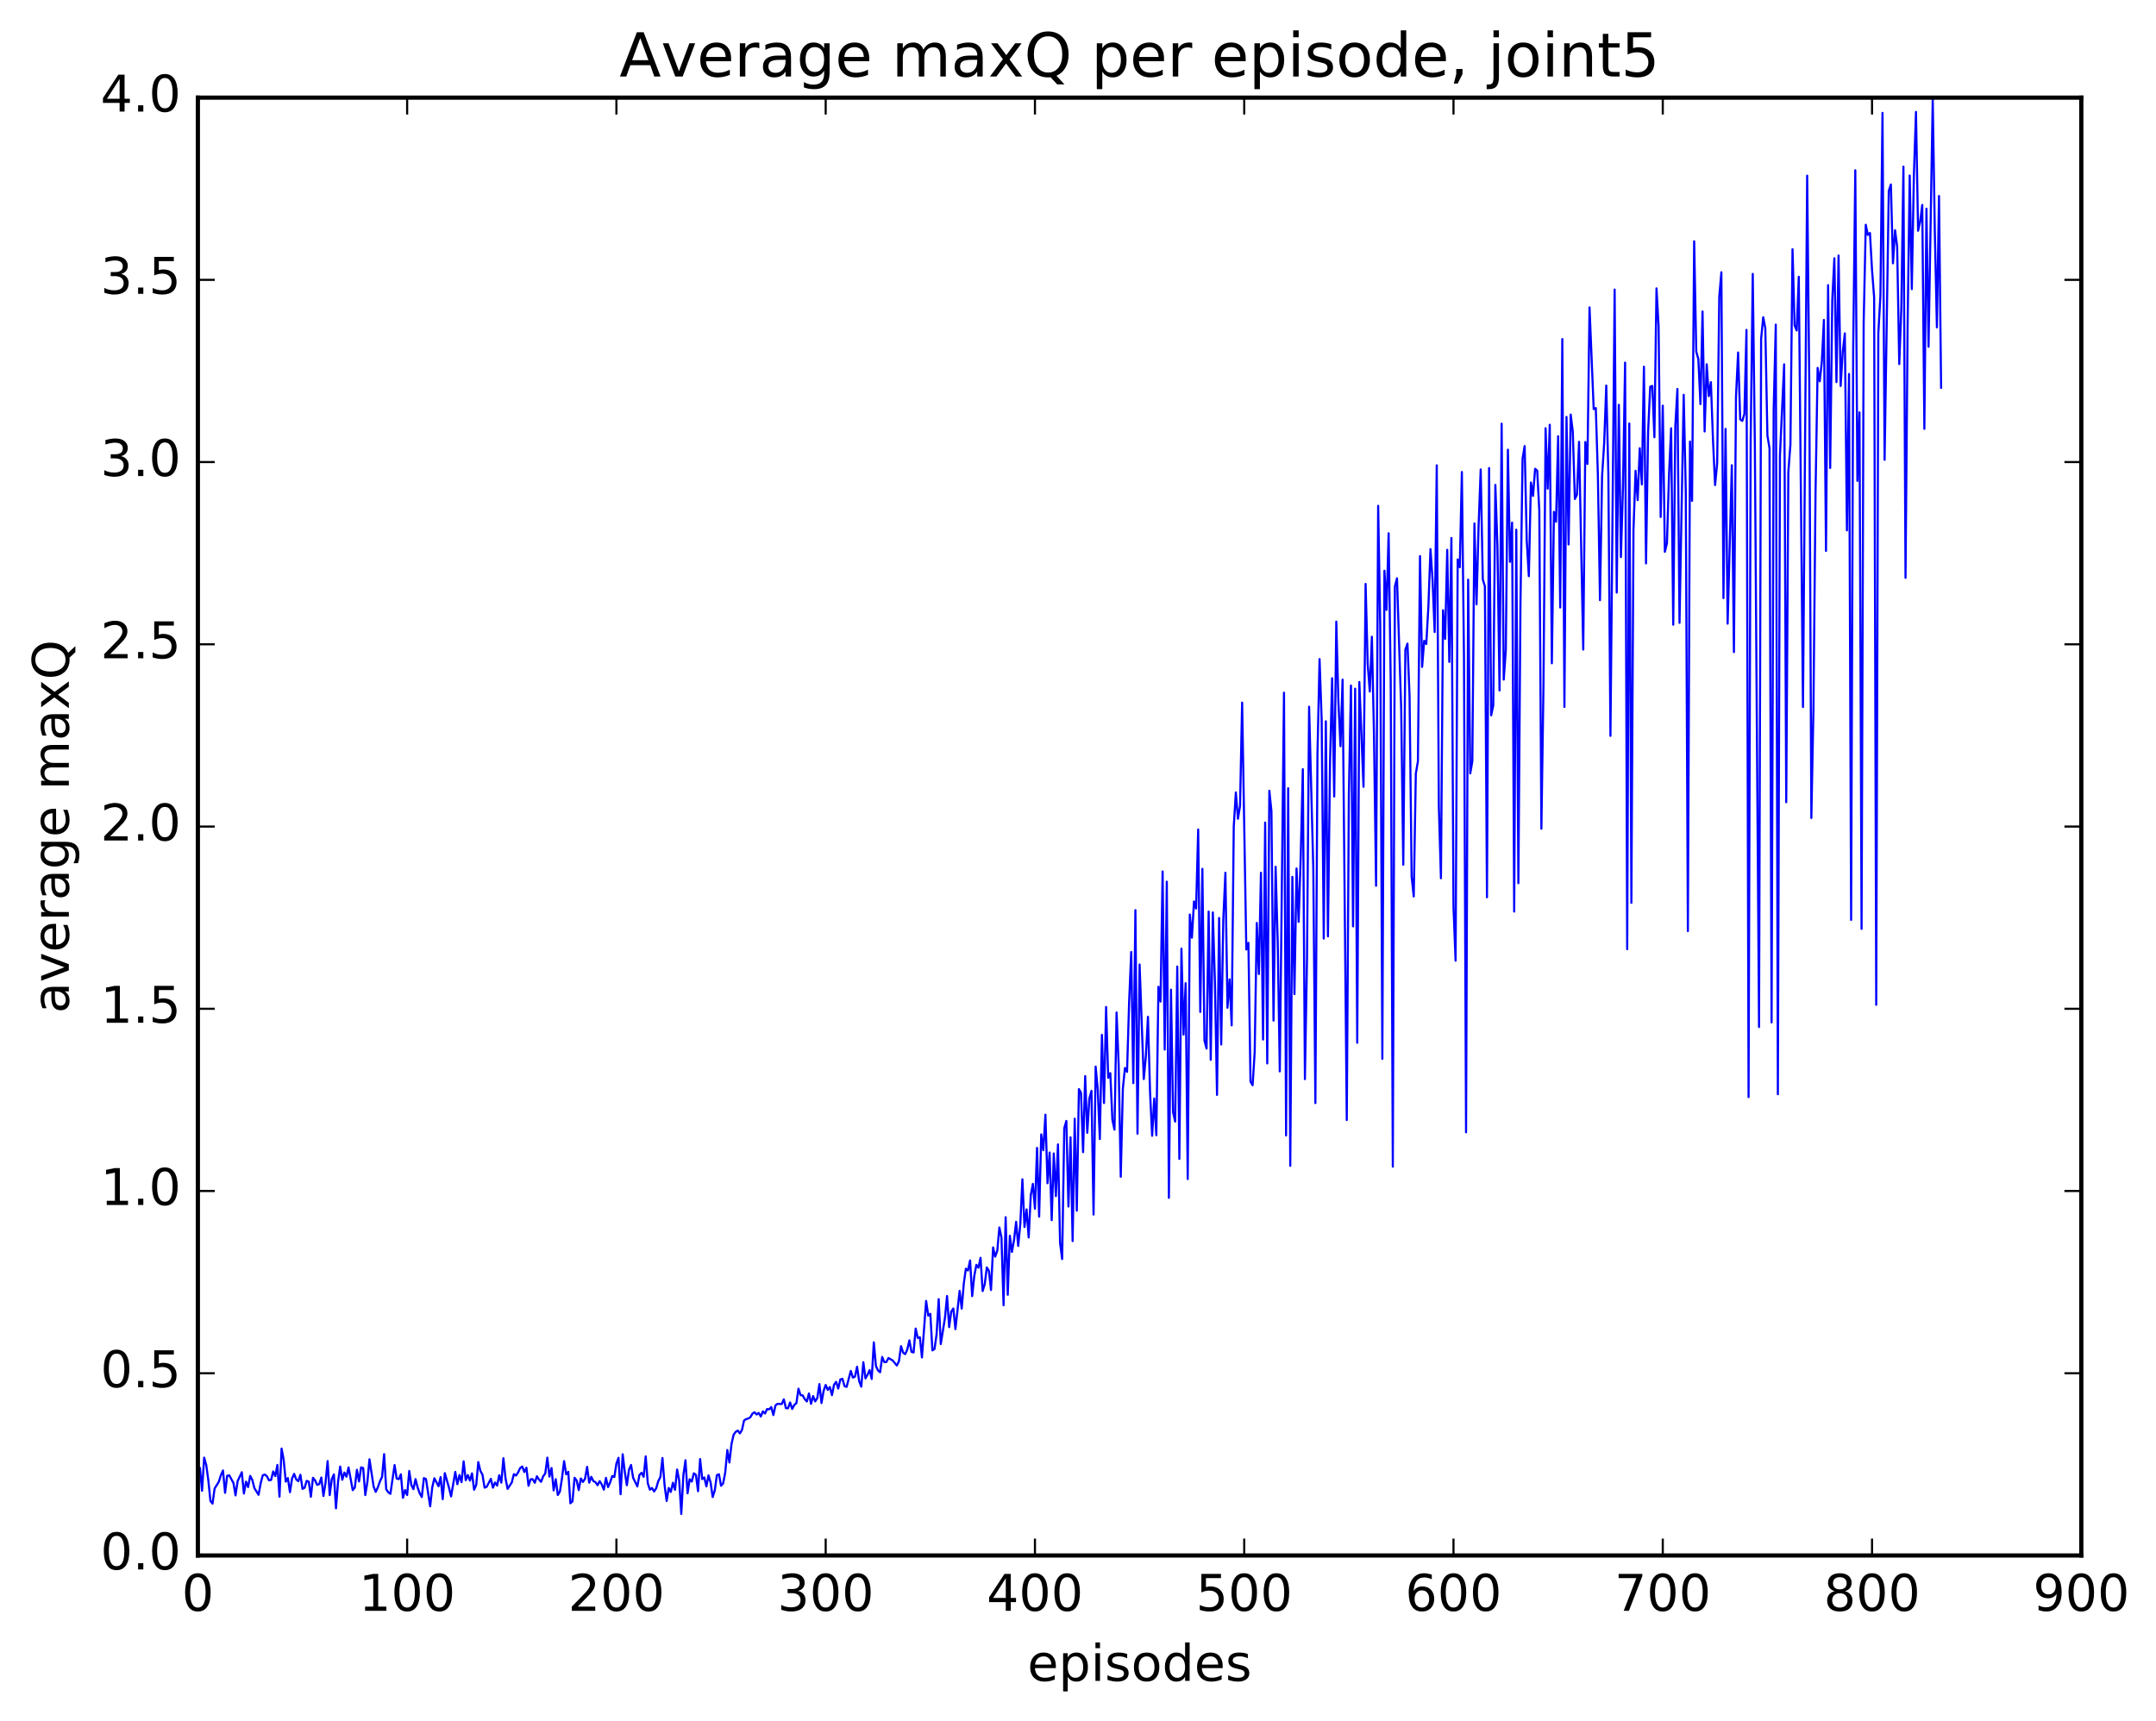<?xml version="1.0" encoding="utf-8" standalone="no"?>
<!DOCTYPE svg PUBLIC "-//W3C//DTD SVG 1.1//EN"
  "http://www.w3.org/Graphics/SVG/1.1/DTD/svg11.dtd">
<!-- Created with matplotlib (http://matplotlib.org/) -->
<svg height="408pt" version="1.1" viewBox="0 0 511 408" width="511pt" xmlns="http://www.w3.org/2000/svg" xmlns:xlink="http://www.w3.org/1999/xlink">
 <defs>
  <style type="text/css">
*{stroke-linecap:butt;stroke-linejoin:round;stroke-miterlimit:100000;}
  </style>
 </defs>
 <g id="figure_1">
  <g id="patch_1">
   <path d="M 0 408.169 
L 511.95 408.169 
L 511.95 0 
L 0 0 
z
" style="fill:#ffffff;"/>
  </g>
  <g id="axes_1">
   <g id="patch_2">
    <path d="M 46.898 368.742 
L 493.298 368.742 
L 493.298 23.142 
L 46.898 23.142 
z
" style="fill:#ffffff;"/>
   </g>
   <g id="line2d_1">
    <path clip-path="url(#p784f4d7c8c)" d="M 47.394 348.042 
L 47.889 353.408 
L 48.386 345.549 
L 48.882 347.303 
L 49.377 350.913 
L 49.873 355.811 
L 50.37 356.448 
L 50.865 352.879 
L 51.858 351.277 
L 52.353 349.714 
L 52.849 348.594 
L 53.346 353.894 
L 53.842 349.853 
L 54.337 349.741 
L 55.33 351.559 
L 55.825 354.5 
L 56.322 351.111 
L 57.313 349.007 
L 57.809 354.061 
L 58.306 351.245 
L 58.801 352.531 
L 59.297 349.881 
L 59.794 350.808 
L 60.289 352.769 
L 61.282 354.36 
L 61.778 351.657 
L 62.273 349.739 
L 62.77 349.55 
L 63.266 349.971 
L 63.761 350.934 
L 64.257 350.841 
L 64.754 348.819 
L 65.249 349.924 
L 65.746 347.279 
L 66.242 354.816 
L 66.737 343.4 
L 67.234 346.062 
L 67.73 351.237 
L 68.225 350.391 
L 68.722 353.748 
L 69.218 350.499 
L 69.713 349.401 
L 70.21 350.719 
L 70.706 351.133 
L 71.201 349.616 
L 71.698 352.954 
L 72.194 352.69 
L 72.689 351.051 
L 73.186 351.258 
L 73.681 354.822 
L 74.177 350.334 
L 74.674 350.934 
L 75.169 352.004 
L 75.665 351.82 
L 76.162 350.269 
L 76.657 354.649 
L 77.153 351.497 
L 77.65 346.369 
L 78.145 354.438 
L 78.641 350.626 
L 79.138 349.523 
L 79.633 357.566 
L 80.129 351.227 
L 80.626 347.654 
L 81.121 350.793 
L 81.618 349.082 
L 82.114 350.07 
L 82.609 347.863 
L 83.602 353.259 
L 84.097 352.644 
L 84.594 348.438 
L 85.09 351.194 
L 85.585 347.856 
L 86.082 348.022 
L 86.578 354.422 
L 87.073 351.341 
L 87.57 345.938 
L 88.561 352.45 
L 89.058 353.671 
L 89.553 352.582 
L 90.049 351.173 
L 90.546 350.15 
L 91.041 344.719 
L 91.537 353.041 
L 92.034 353.771 
L 92.529 354.13 
L 93.522 347.308 
L 94.017 350.504 
L 94.513 350.654 
L 95.01 349.501 
L 95.505 355.078 
L 96.001 353.224 
L 96.498 354.412 
L 96.993 348.71 
L 97.49 352.014 
L 97.986 353.025 
L 98.481 350.635 
L 98.978 352.602 
L 99.474 353.997 
L 99.969 354.893 
L 100.466 350.402 
L 100.962 350.626 
L 101.954 357.085 
L 102.45 352.594 
L 102.945 350.438 
L 103.938 352.333 
L 104.433 350.156 
L 104.93 355.39 
L 105.425 349.223 
L 106.418 352.68 
L 106.913 354.744 
L 107.906 348.934 
L 108.401 351.85 
L 108.897 349.671 
L 109.394 351.354 
L 109.889 346.432 
L 110.385 350.889 
L 110.882 349.673 
L 111.377 350.995 
L 111.874 349.283 
L 112.37 353.168 
L 112.865 352.029 
L 113.362 346.6 
L 113.858 348.693 
L 114.353 349.588 
L 114.85 352.664 
L 115.346 352.468 
L 116.338 350.575 
L 116.834 352.673 
L 117.329 351.445 
L 117.826 352.166 
L 118.322 349.708 
L 118.817 351.477 
L 119.314 345.686 
L 119.809 350.394 
L 120.305 352.961 
L 121.297 351.443 
L 121.793 349.46 
L 122.29 349.799 
L 122.785 349.075 
L 123.281 348.018 
L 123.778 347.662 
L 124.273 348.968 
L 124.769 347.938 
L 125.266 352.227 
L 125.761 350.671 
L 126.257 350.663 
L 126.754 351.52 
L 127.249 349.962 
L 127.746 350.734 
L 128.242 351.279 
L 128.738 349.99 
L 129.233 349.295 
L 129.73 345.547 
L 130.226 350.053 
L 130.721 348.007 
L 131.218 353.316 
L 131.714 350.658 
L 132.209 354.411 
L 132.706 353.583 
L 133.202 350.422 
L 133.697 346.382 
L 134.194 349.517 
L 134.69 348.913 
L 135.185 356.365 
L 135.681 355.92 
L 136.178 350.324 
L 136.673 350.956 
L 137.169 353.247 
L 137.666 350.489 
L 138.161 351.321 
L 138.657 350.558 
L 139.154 347.723 
L 139.649 351.486 
L 140.145 350.101 
L 140.642 351.119 
L 141.137 351.373 
L 141.633 352.089 
L 142.13 351.118 
L 142.625 351.914 
L 143.121 353.132 
L 143.618 350.348 
L 144.113 352.531 
L 144.609 351.422 
L 145.106 349.9 
L 145.601 350.157 
L 146.097 346.961 
L 146.594 345.592 
L 147.089 354.222 
L 147.585 344.748 
L 148.082 348.932 
L 148.577 352.091 
L 149.073 348.412 
L 149.57 347.287 
L 150.065 350.337 
L 151.058 352.376 
L 151.554 349.657 
L 152.049 349.139 
L 152.546 350.095 
L 153.042 345.251 
L 153.537 351.654 
L 154.034 353.151 
L 154.53 352.745 
L 155.025 353.575 
L 155.522 352.818 
L 156.018 351.119 
L 156.513 350.165 
L 157.01 345.636 
L 157.506 351.994 
L 158.001 355.823 
L 158.498 352.735 
L 158.994 353.683 
L 159.489 351.503 
L 159.986 353.178 
L 160.482 348.373 
L 160.977 350.961 
L 161.474 358.897 
L 161.97 349.703 
L 162.465 346.164 
L 162.962 354.01 
L 163.458 350.674 
L 163.953 351.226 
L 164.45 349.263 
L 164.946 349.634 
L 165.441 353.507 
L 165.938 345.875 
L 166.434 350.64 
L 166.929 350.244 
L 167.425 352.363 
L 167.922 349.761 
L 168.417 351.417 
L 168.913 354.885 
L 169.41 353.341 
L 169.905 349.713 
L 170.401 349.483 
L 170.898 352.22 
L 171.393 351.649 
L 171.889 349.089 
L 172.386 343.737 
L 172.881 346.695 
L 173.377 342.333 
L 173.874 340.121 
L 174.369 339.441 
L 174.865 339.137 
L 175.362 339.8 
L 175.857 338.993 
L 176.353 336.738 
L 176.85 336.416 
L 177.345 336.277 
L 177.841 335.979 
L 178.338 335.116 
L 178.833 334.789 
L 179.329 335.322 
L 179.826 334.952 
L 180.321 335.802 
L 180.817 334.574 
L 181.314 335.086 
L 181.81 334.034 
L 182.305 334.097 
L 182.802 333.571 
L 183.298 335.46 
L 183.793 333.175 
L 184.29 332.795 
L 185.281 332.844 
L 185.778 331.731 
L 186.274 333.828 
L 186.769 333.844 
L 187.266 332.477 
L 187.762 334.013 
L 188.257 333.059 
L 188.754 332.635 
L 189.25 329.205 
L 189.745 330.734 
L 190.242 330.785 
L 190.738 331.675 
L 191.233 332.233 
L 191.73 330.342 
L 192.226 332.793 
L 192.721 330.95 
L 193.218 332.22 
L 193.714 331.408 
L 194.209 328.11 
L 194.706 332.609 
L 195.202 329.74 
L 195.697 328.318 
L 196.194 329.498 
L 196.69 328.806 
L 197.185 330.734 
L 197.681 328.26 
L 198.178 327.581 
L 198.673 329.18 
L 199.169 327.025 
L 199.666 326.864 
L 200.161 328.598 
L 200.657 328.768 
L 201.649 325.003 
L 202.145 326.572 
L 202.642 326.329 
L 203.137 323.994 
L 203.633 327.41 
L 204.13 328.725 
L 204.625 322.921 
L 205.121 326.768 
L 205.618 325.914 
L 206.113 324.794 
L 206.609 326.892 
L 207.106 318.223 
L 207.601 323.819 
L 208.097 324.877 
L 208.594 325.317 
L 209.089 321.676 
L 209.585 322.908 
L 210.082 322.882 
L 210.577 321.933 
L 211.57 322.509 
L 212.561 323.702 
L 213.058 322.716 
L 213.554 319.121 
L 214.049 320.672 
L 214.546 321.012 
L 215.042 319.906 
L 215.537 317.754 
L 216.034 320.466 
L 216.53 320.615 
L 217.025 314.95 
L 217.522 317.175 
L 218.018 317.016 
L 218.513 321.8 
L 219.506 308.403 
L 220.001 311.882 
L 220.498 311.454 
L 220.994 320.126 
L 221.489 319.795 
L 221.986 316.294 
L 222.482 307.97 
L 222.977 318.628 
L 223.97 312.405 
L 224.465 307.227 
L 224.962 314.61 
L 225.458 310.926 
L 225.953 310.188 
L 226.45 315.091 
L 227.441 306.007 
L 227.938 310.222 
L 228.434 304.245 
L 228.929 300.761 
L 229.425 301.186 
L 229.922 298.8 
L 230.417 307.261 
L 230.913 302.52 
L 231.41 299.846 
L 231.905 300.515 
L 232.401 298.174 
L 232.898 306.06 
L 233.393 304.451 
L 233.889 300.462 
L 234.386 301.253 
L 234.881 305.807 
L 235.377 295.715 
L 235.874 297.9 
L 236.369 296.487 
L 236.865 290.99 
L 237.362 293.39 
L 237.857 309.428 
L 238.353 288.553 
L 238.85 306.94 
L 239.345 292.955 
L 239.841 296.789 
L 240.338 293.951 
L 240.833 289.647 
L 241.329 295.359 
L 241.826 290.147 
L 242.321 279.566 
L 242.817 290.866 
L 243.314 286.704 
L 243.81 293.355 
L 244.305 283.367 
L 244.802 280.652 
L 245.298 286.549 
L 245.793 272.117 
L 246.29 288.416 
L 246.786 268.921 
L 247.281 272.667 
L 247.778 264.252 
L 248.274 280.497 
L 248.769 273.214 
L 249.266 289.256 
L 249.762 273.437 
L 250.257 283.55 
L 250.754 271.295 
L 251.25 294.627 
L 251.745 298.473 
L 252.242 267.463 
L 252.738 265.733 
L 253.233 286.02 
L 253.73 269.626 
L 254.226 294.207 
L 254.721 265.208 
L 255.218 287.002 
L 255.714 258.183 
L 256.209 259.04 
L 256.705 273.12 
L 257.202 255.1 
L 257.697 268.555 
L 258.193 260.405 
L 258.69 258.6 
L 259.185 287.919 
L 259.682 252.841 
L 260.178 258.242 
L 260.673 270.021 
L 261.17 245.326 
L 261.666 261.484 
L 262.161 238.718 
L 262.658 255.498 
L 263.154 254.4 
L 263.649 265.449 
L 264.146 267.79 
L 264.642 240.018 
L 265.137 252.458 
L 265.634 278.962 
L 266.13 258.088 
L 266.625 253.186 
L 267.122 254.105 
L 267.618 237.526 
L 268.113 225.686 
L 268.61 256.771 
L 269.106 215.76 
L 269.601 268.751 
L 270.098 228.638 
L 271.089 255.807 
L 271.586 250.422 
L 272.082 241.042 
L 272.577 258.942 
L 273.074 269.244 
L 273.57 260.414 
L 274.065 269.104 
L 274.562 233.923 
L 275.058 237.438 
L 275.553 206.59 
L 276.05 248.802 
L 276.546 209.019 
L 277.041 283.965 
L 277.538 234.617 
L 278.034 263.674 
L 278.529 265.887 
L 279.026 229.134 
L 279.522 274.729 
L 280.017 224.888 
L 280.514 245.258 
L 281.01 233.074 
L 281.505 279.503 
L 282.002 216.799 
L 282.498 222.292 
L 282.993 213.694 
L 283.49 215.373 
L 283.986 196.64 
L 284.481 239.887 
L 284.978 205.969 
L 285.474 246.649 
L 285.969 248.574 
L 286.466 216.086 
L 286.962 251.24 
L 287.457 216.303 
L 287.954 232.894 
L 288.45 259.552 
L 288.945 217.614 
L 289.442 247.603 
L 289.938 218.012 
L 290.433 206.89 
L 290.93 238.895 
L 291.425 232.173 
L 291.921 243.077 
L 292.418 195.931 
L 292.913 187.855 
L 293.409 194.098 
L 293.906 191.037 
L 294.401 166.555 
L 295.394 225.088 
L 295.889 223.511 
L 296.385 256.4 
L 296.882 257.27 
L 297.377 249.409 
L 297.873 218.795 
L 298.37 230.903 
L 298.865 206.889 
L 299.361 246.43 
L 299.858 194.996 
L 300.353 252.098 
L 300.849 187.451 
L 301.346 192.272 
L 301.841 241.939 
L 302.337 205.476 
L 302.834 223.327 
L 303.329 253.986 
L 304.322 164.215 
L 304.817 269.174 
L 305.313 186.86 
L 305.81 276.373 
L 306.305 207.88 
L 306.801 235.657 
L 307.298 205.876 
L 307.793 218.535 
L 308.289 203.024 
L 308.786 182.346 
L 309.281 255.813 
L 309.777 227.093 
L 310.274 167.539 
L 311.265 205.722 
L 311.762 261.498 
L 312.257 178.697 
L 312.753 156.242 
L 313.25 170.604 
L 313.745 222.493 
L 314.241 170.992 
L 314.738 221.971 
L 315.233 180.924 
L 315.729 160.785 
L 316.226 188.825 
L 316.721 147.363 
L 317.217 166.369 
L 317.714 176.897 
L 318.209 161.122 
L 319.202 265.515 
L 319.697 188.486 
L 320.193 162.515 
L 320.69 219.603 
L 321.185 163.268 
L 321.682 247.193 
L 322.178 161.676 
L 323.17 186.519 
L 323.666 138.422 
L 324.161 157.425 
L 324.658 163.934 
L 325.154 150.948 
L 325.649 174.002 
L 326.146 209.981 
L 326.642 119.907 
L 327.137 148.52 
L 327.634 251.013 
L 328.13 135.293 
L 328.625 144.588 
L 329.122 126.414 
L 329.618 161.717 
L 330.113 276.569 
L 330.61 139.034 
L 331.106 137.085 
L 332.098 167.943 
L 332.594 204.991 
L 333.089 154.028 
L 333.586 152.574 
L 334.082 165.038 
L 334.577 207.844 
L 335.074 212.514 
L 335.57 183.383 
L 336.065 180.456 
L 336.562 131.832 
L 337.058 158.108 
L 337.553 151.903 
L 338.05 152.669 
L 338.546 143.81 
L 339.041 130.171 
L 339.538 137.543 
L 340.034 149.83 
L 340.529 110.311 
L 341.026 191.233 
L 341.522 208.191 
L 342.017 144.652 
L 342.514 151.458 
L 343.01 130.344 
L 343.505 156.917 
L 344.002 127.537 
L 344.498 215.002 
L 344.993 227.732 
L 345.49 132.618 
L 345.986 134.468 
L 346.481 111.892 
L 346.978 155.434 
L 347.474 268.425 
L 347.969 137.419 
L 348.466 183.358 
L 348.962 180.451 
L 349.457 124.086 
L 349.954 143.267 
L 350.45 124.576 
L 350.945 111.293 
L 351.442 137.351 
L 351.938 138.995 
L 352.433 212.702 
L 352.93 110.956 
L 353.425 169.575 
L 353.921 167.236 
L 354.418 114.953 
L 354.913 129.393 
L 355.409 163.678 
L 355.906 100.44 
L 356.401 161.106 
L 356.897 154.083 
L 357.394 106.603 
L 357.889 133.183 
L 358.385 123.888 
L 358.882 216.098 
L 359.377 125.567 
L 359.873 209.377 
L 360.37 143.096 
L 360.865 108.764 
L 361.361 105.742 
L 361.858 128.119 
L 362.353 136.59 
L 362.849 114.382 
L 363.346 117.574 
L 363.841 111.135 
L 364.337 111.568 
L 364.834 121.034 
L 365.329 196.465 
L 365.825 162.394 
L 366.322 101.52 
L 366.817 115.84 
L 367.313 100.697 
L 367.81 157.24 
L 368.305 121.344 
L 368.801 123.69 
L 369.298 103.42 
L 369.793 144.017 
L 370.289 80.385 
L 370.786 167.579 
L 371.281 98.825 
L 371.777 129.062 
L 372.274 98.281 
L 372.769 102.292 
L 373.265 118.289 
L 373.762 117.271 
L 374.257 104.738 
L 375.25 153.988 
L 375.745 104.776 
L 376.241 109.982 
L 376.738 72.873 
L 377.729 96.985 
L 378.226 96.726 
L 378.721 112.749 
L 379.217 142.269 
L 379.714 112.879 
L 380.209 105.075 
L 380.705 91.401 
L 381.202 112.43 
L 381.697 174.449 
L 382.69 68.639 
L 383.185 140.47 
L 383.682 95.959 
L 384.178 132.054 
L 384.673 115.236 
L 385.17 85.957 
L 385.666 225.014 
L 386.161 100.394 
L 386.658 214.021 
L 387.154 125.618 
L 387.649 111.597 
L 388.146 118.554 
L 388.642 106.265 
L 389.137 114.836 
L 389.634 86.931 
L 390.13 133.565 
L 390.625 102.232 
L 391.122 91.668 
L 391.618 91.49 
L 392.113 103.653 
L 392.61 68.362 
L 393.106 77.278 
L 393.601 122.548 
L 394.098 96.169 
L 394.594 130.815 
L 395.089 128.784 
L 395.586 112.359 
L 396.082 101.538 
L 396.577 148.089 
L 397.074 100.942 
L 397.57 92.207 
L 398.065 147.645 
L 399.058 93.597 
L 399.553 116.584 
L 400.05 220.725 
L 400.546 104.68 
L 401.041 118.724 
L 401.538 57.2 
L 402.034 83.345 
L 402.529 85.11 
L 403.026 95.799 
L 403.522 73.837 
L 404.017 102.295 
L 404.514 86.358 
L 405.01 93.915 
L 405.505 90.594 
L 406.002 104.341 
L 406.498 114.994 
L 406.993 109.814 
L 407.49 70.302 
L 407.986 64.538 
L 408.481 141.79 
L 408.978 101.678 
L 409.474 147.845 
L 410.466 110.287 
L 410.962 154.59 
L 411.457 93.897 
L 411.954 83.561 
L 412.45 99.418 
L 412.945 99.782 
L 413.442 98.142 
L 413.938 78.201 
L 414.433 260.078 
L 414.93 104.695 
L 415.425 64.929 
L 415.921 105.368 
L 416.913 243.464 
L 417.409 80.322 
L 417.906 75.208 
L 418.401 77.787 
L 418.897 103.205 
L 419.394 106.257 
L 419.889 242.366 
L 420.385 96.952 
L 420.882 76.95 
L 421.377 259.396 
L 421.873 107.959 
L 422.865 86.365 
L 423.361 190.174 
L 423.858 111.884 
L 424.353 105.4 
L 424.849 59.089 
L 425.346 77.135 
L 425.841 78.351 
L 426.337 65.615 
L 427.329 167.602 
L 428.322 41.64 
L 428.817 90.686 
L 429.313 193.913 
L 429.81 168.029 
L 430.305 116.744 
L 430.801 87.209 
L 431.298 90.392 
L 431.793 85.855 
L 432.289 75.85 
L 432.786 130.597 
L 433.281 67.601 
L 433.777 110.934 
L 434.274 71.071 
L 434.769 61.221 
L 435.265 90.575 
L 435.762 60.582 
L 436.257 91.506 
L 436.753 83.399 
L 437.25 79.031 
L 437.745 125.731 
L 438.241 88.656 
L 438.738 218.076 
L 439.233 82.504 
L 439.729 40.361 
L 440.226 113.996 
L 440.721 97.764 
L 441.217 220.208 
L 441.714 76.499 
L 442.209 53.283 
L 442.705 55.689 
L 443.202 55.231 
L 443.697 64.02 
L 444.193 70.48 
L 444.69 238.204 
L 445.185 79.044 
L 445.682 70.109 
L 446.178 26.767 
L 446.673 109.001 
L 447.666 45.239 
L 448.161 43.733 
L 448.658 62.425 
L 449.154 54.574 
L 449.649 58.419 
L 450.146 86.308 
L 450.642 73.061 
L 451.137 39.507 
L 451.634 136.979 
L 452.13 76.896 
L 452.625 41.615 
L 453.122 68.53 
L 453.618 41.472 
L 454.113 26.536 
L 454.61 54.7 
L 455.106 52.522 
L 455.601 48.583 
L 456.098 101.663 
L 456.594 49.465 
L 457.089 82.202 
L 458.082 23.537 
L 458.577 54.931 
L 459.074 77.604 
L 459.57 46.461 
L 460.065 91.903 
L 460.065 91.903 
" style="fill:none;stroke:#0000ff;stroke-linecap:square;stroke-width:0.5;"/>
   </g>
   <g id="patch_3">
    <path d="M 46.898 368.742 
L 493.298 368.742 
" style="fill:none;stroke:#000000;stroke-linecap:square;stroke-linejoin:miter;"/>
   </g>
   <g id="patch_4">
    <path d="M 493.298 368.742 
L 493.298 23.142 
" style="fill:none;stroke:#000000;stroke-linecap:square;stroke-linejoin:miter;"/>
   </g>
   <g id="patch_5">
    <path d="M 46.898 368.742 
L 46.898 23.142 
" style="fill:none;stroke:#000000;stroke-linecap:square;stroke-linejoin:miter;"/>
   </g>
   <g id="patch_6">
    <path d="M 46.898 23.142 
L 493.298 23.142 
" style="fill:none;stroke:#000000;stroke-linecap:square;stroke-linejoin:miter;"/>
   </g>
   <g id="matplotlib.axis_1">
    <g id="xtick_1">
     <g id="line2d_2">
      <defs>
       <path d="M 0 0 
L 0 -4 
" id="mbe47e0993c" style="stroke:#000000;stroke-width:0.5;"/>
      </defs>
      <g>
       <use style="stroke:#000000;stroke-width:0.5;" x="46.898" xlink:href="#mbe47e0993c" y="368.742"/>
      </g>
     </g>
     <g id="line2d_3">
      <defs>
       <path d="M 0 0 
L 0 4 
" id="m72949f0f40" style="stroke:#000000;stroke-width:0.5;"/>
      </defs>
      <g>
       <use style="stroke:#000000;stroke-width:0.5;" x="46.898" xlink:href="#m72949f0f40" y="23.142"/>
      </g>
     </g>
     <g id="text_1">
      <!-- 0 -->
      <defs>
       <path d="M 31.781 66.406 
Q 24.172 66.406 20.328 58.906 
Q 16.5 51.422 16.5 36.375 
Q 16.5 21.391 20.328 13.891 
Q 24.172 6.391 31.781 6.391 
Q 39.453 6.391 43.281 13.891 
Q 47.125 21.391 47.125 36.375 
Q 47.125 51.422 43.281 58.906 
Q 39.453 66.406 31.781 66.406 
M 31.781 74.219 
Q 44.047 74.219 50.516 64.516 
Q 56.984 54.828 56.984 36.375 
Q 56.984 17.969 50.516 8.266 
Q 44.047 -1.422 31.781 -1.422 
Q 19.531 -1.422 13.062 8.266 
Q 6.594 17.969 6.594 36.375 
Q 6.594 54.828 13.062 64.516 
Q 19.531 74.219 31.781 74.219 
" id="BitstreamVeraSans-Roman-30"/>
      </defs>
      <g transform="translate(43.08 381.86)scale(0.12 -0.12)">
       <use xlink:href="#BitstreamVeraSans-Roman-30"/>
      </g>
     </g>
    </g>
    <g id="xtick_2">
     <g id="line2d_4">
      <g>
       <use style="stroke:#000000;stroke-width:0.5;" x="96.498" xlink:href="#mbe47e0993c" y="368.742"/>
      </g>
     </g>
     <g id="line2d_5">
      <g>
       <use style="stroke:#000000;stroke-width:0.5;" x="96.498" xlink:href="#m72949f0f40" y="23.142"/>
      </g>
     </g>
     <g id="text_2">
      <!-- 100 -->
      <defs>
       <path d="M 12.406 8.297 
L 28.516 8.297 
L 28.516 63.922 
L 10.984 60.406 
L 10.984 69.391 
L 28.422 72.906 
L 38.281 72.906 
L 38.281 8.297 
L 54.391 8.297 
L 54.391 0 
L 12.406 0 
z
" id="BitstreamVeraSans-Roman-31"/>
      </defs>
      <g transform="translate(85.045 381.86)scale(0.12 -0.12)">
       <use xlink:href="#BitstreamVeraSans-Roman-31"/>
       <use x="63.623" xlink:href="#BitstreamVeraSans-Roman-30"/>
       <use x="127.246" xlink:href="#BitstreamVeraSans-Roman-30"/>
      </g>
     </g>
    </g>
    <g id="xtick_3">
     <g id="line2d_6">
      <g>
       <use style="stroke:#000000;stroke-width:0.5;" x="146.097" xlink:href="#mbe47e0993c" y="368.742"/>
      </g>
     </g>
     <g id="line2d_7">
      <g>
       <use style="stroke:#000000;stroke-width:0.5;" x="146.097" xlink:href="#m72949f0f40" y="23.142"/>
      </g>
     </g>
     <g id="text_3">
      <!-- 200 -->
      <defs>
       <path d="M 19.188 8.297 
L 53.609 8.297 
L 53.609 0 
L 7.328 0 
L 7.328 8.297 
Q 12.938 14.109 22.625 23.891 
Q 32.328 33.688 34.812 36.531 
Q 39.547 41.844 41.422 45.531 
Q 43.312 49.219 43.312 52.781 
Q 43.312 58.594 39.234 62.25 
Q 35.156 65.922 28.609 65.922 
Q 23.969 65.922 18.812 64.312 
Q 13.672 62.703 7.812 59.422 
L 7.812 69.391 
Q 13.766 71.781 18.938 73 
Q 24.125 74.219 28.422 74.219 
Q 39.75 74.219 46.484 68.547 
Q 53.219 62.891 53.219 53.422 
Q 53.219 48.922 51.531 44.891 
Q 49.859 40.875 45.406 35.406 
Q 44.188 33.984 37.641 27.219 
Q 31.109 20.453 19.188 8.297 
" id="BitstreamVeraSans-Roman-32"/>
      </defs>
      <g transform="translate(134.645 381.86)scale(0.12 -0.12)">
       <use xlink:href="#BitstreamVeraSans-Roman-32"/>
       <use x="63.623" xlink:href="#BitstreamVeraSans-Roman-30"/>
       <use x="127.246" xlink:href="#BitstreamVeraSans-Roman-30"/>
      </g>
     </g>
    </g>
    <g id="xtick_4">
     <g id="line2d_8">
      <g>
       <use style="stroke:#000000;stroke-width:0.5;" x="195.697" xlink:href="#mbe47e0993c" y="368.742"/>
      </g>
     </g>
     <g id="line2d_9">
      <g>
       <use style="stroke:#000000;stroke-width:0.5;" x="195.697" xlink:href="#m72949f0f40" y="23.142"/>
      </g>
     </g>
     <g id="text_4">
      <!-- 300 -->
      <defs>
       <path d="M 40.578 39.312 
Q 47.656 37.797 51.625 33 
Q 55.609 28.219 55.609 21.188 
Q 55.609 10.406 48.188 4.484 
Q 40.766 -1.422 27.094 -1.422 
Q 22.516 -1.422 17.656 -0.516 
Q 12.797 0.391 7.625 2.203 
L 7.625 11.719 
Q 11.719 9.328 16.594 8.109 
Q 21.484 6.891 26.812 6.891 
Q 36.078 6.891 40.938 10.547 
Q 45.797 14.203 45.797 21.188 
Q 45.797 27.641 41.281 31.266 
Q 36.766 34.906 28.719 34.906 
L 20.219 34.906 
L 20.219 43.016 
L 29.109 43.016 
Q 36.375 43.016 40.234 45.922 
Q 44.094 48.828 44.094 54.297 
Q 44.094 59.906 40.109 62.906 
Q 36.141 65.922 28.719 65.922 
Q 24.656 65.922 20.016 65.031 
Q 15.375 64.156 9.812 62.312 
L 9.812 71.094 
Q 15.438 72.656 20.344 73.438 
Q 25.25 74.219 29.594 74.219 
Q 40.828 74.219 47.359 69.109 
Q 53.906 64.016 53.906 55.328 
Q 53.906 49.266 50.438 45.094 
Q 46.969 40.922 40.578 39.312 
" id="BitstreamVeraSans-Roman-33"/>
      </defs>
      <g transform="translate(184.245 381.86)scale(0.12 -0.12)">
       <use xlink:href="#BitstreamVeraSans-Roman-33"/>
       <use x="63.623" xlink:href="#BitstreamVeraSans-Roman-30"/>
       <use x="127.246" xlink:href="#BitstreamVeraSans-Roman-30"/>
      </g>
     </g>
    </g>
    <g id="xtick_5">
     <g id="line2d_10">
      <g>
       <use style="stroke:#000000;stroke-width:0.5;" x="245.298" xlink:href="#mbe47e0993c" y="368.742"/>
      </g>
     </g>
     <g id="line2d_11">
      <g>
       <use style="stroke:#000000;stroke-width:0.5;" x="245.298" xlink:href="#m72949f0f40" y="23.142"/>
      </g>
     </g>
     <g id="text_5">
      <!-- 400 -->
      <defs>
       <path d="M 37.797 64.312 
L 12.891 25.391 
L 37.797 25.391 
z
M 35.203 72.906 
L 47.609 72.906 
L 47.609 25.391 
L 58.016 25.391 
L 58.016 17.188 
L 47.609 17.188 
L 47.609 0 
L 37.797 0 
L 37.797 17.188 
L 4.891 17.188 
L 4.891 26.703 
z
" id="BitstreamVeraSans-Roman-34"/>
      </defs>
      <g transform="translate(233.845 381.86)scale(0.12 -0.12)">
       <use xlink:href="#BitstreamVeraSans-Roman-34"/>
       <use x="63.623" xlink:href="#BitstreamVeraSans-Roman-30"/>
       <use x="127.246" xlink:href="#BitstreamVeraSans-Roman-30"/>
      </g>
     </g>
    </g>
    <g id="xtick_6">
     <g id="line2d_12">
      <g>
       <use style="stroke:#000000;stroke-width:0.5;" x="294.897" xlink:href="#mbe47e0993c" y="368.742"/>
      </g>
     </g>
     <g id="line2d_13">
      <g>
       <use style="stroke:#000000;stroke-width:0.5;" x="294.897" xlink:href="#m72949f0f40" y="23.142"/>
      </g>
     </g>
     <g id="text_6">
      <!-- 500 -->
      <defs>
       <path d="M 10.797 72.906 
L 49.516 72.906 
L 49.516 64.594 
L 19.828 64.594 
L 19.828 46.734 
Q 21.969 47.469 24.109 47.828 
Q 26.266 48.188 28.422 48.188 
Q 40.625 48.188 47.75 41.5 
Q 54.891 34.812 54.891 23.391 
Q 54.891 11.625 47.562 5.094 
Q 40.234 -1.422 26.906 -1.422 
Q 22.312 -1.422 17.547 -0.641 
Q 12.797 0.141 7.719 1.703 
L 7.719 11.625 
Q 12.109 9.234 16.797 8.062 
Q 21.484 6.891 26.703 6.891 
Q 35.156 6.891 40.078 11.328 
Q 45.016 15.766 45.016 23.391 
Q 45.016 31 40.078 35.438 
Q 35.156 39.891 26.703 39.891 
Q 22.75 39.891 18.812 39.016 
Q 14.891 38.141 10.797 36.281 
z
" id="BitstreamVeraSans-Roman-35"/>
      </defs>
      <g transform="translate(283.445 381.86)scale(0.12 -0.12)">
       <use xlink:href="#BitstreamVeraSans-Roman-35"/>
       <use x="63.623" xlink:href="#BitstreamVeraSans-Roman-30"/>
       <use x="127.246" xlink:href="#BitstreamVeraSans-Roman-30"/>
      </g>
     </g>
    </g>
    <g id="xtick_7">
     <g id="line2d_14">
      <g>
       <use style="stroke:#000000;stroke-width:0.5;" x="344.498" xlink:href="#mbe47e0993c" y="368.742"/>
      </g>
     </g>
     <g id="line2d_15">
      <g>
       <use style="stroke:#000000;stroke-width:0.5;" x="344.498" xlink:href="#m72949f0f40" y="23.142"/>
      </g>
     </g>
     <g id="text_7">
      <!-- 600 -->
      <defs>
       <path d="M 33.016 40.375 
Q 26.375 40.375 22.484 35.828 
Q 18.609 31.297 18.609 23.391 
Q 18.609 15.531 22.484 10.953 
Q 26.375 6.391 33.016 6.391 
Q 39.656 6.391 43.531 10.953 
Q 47.406 15.531 47.406 23.391 
Q 47.406 31.297 43.531 35.828 
Q 39.656 40.375 33.016 40.375 
M 52.594 71.297 
L 52.594 62.312 
Q 48.875 64.062 45.094 64.984 
Q 41.312 65.922 37.594 65.922 
Q 27.828 65.922 22.672 59.328 
Q 17.531 52.734 16.797 39.406 
Q 19.672 43.656 24.016 45.922 
Q 28.375 48.188 33.594 48.188 
Q 44.578 48.188 50.953 41.516 
Q 57.328 34.859 57.328 23.391 
Q 57.328 12.156 50.688 5.359 
Q 44.047 -1.422 33.016 -1.422 
Q 20.359 -1.422 13.672 8.266 
Q 6.984 17.969 6.984 36.375 
Q 6.984 53.656 15.188 63.938 
Q 23.391 74.219 37.203 74.219 
Q 40.922 74.219 44.703 73.484 
Q 48.484 72.75 52.594 71.297 
" id="BitstreamVeraSans-Roman-36"/>
      </defs>
      <g transform="translate(333.045 381.86)scale(0.12 -0.12)">
       <use xlink:href="#BitstreamVeraSans-Roman-36"/>
       <use x="63.623" xlink:href="#BitstreamVeraSans-Roman-30"/>
       <use x="127.246" xlink:href="#BitstreamVeraSans-Roman-30"/>
      </g>
     </g>
    </g>
    <g id="xtick_8">
     <g id="line2d_16">
      <g>
       <use style="stroke:#000000;stroke-width:0.5;" x="394.098" xlink:href="#mbe47e0993c" y="368.742"/>
      </g>
     </g>
     <g id="line2d_17">
      <g>
       <use style="stroke:#000000;stroke-width:0.5;" x="394.098" xlink:href="#m72949f0f40" y="23.142"/>
      </g>
     </g>
     <g id="text_8">
      <!-- 700 -->
      <defs>
       <path d="M 8.203 72.906 
L 55.078 72.906 
L 55.078 68.703 
L 28.609 0 
L 18.312 0 
L 43.219 64.594 
L 8.203 64.594 
z
" id="BitstreamVeraSans-Roman-37"/>
      </defs>
      <g transform="translate(382.645 381.86)scale(0.12 -0.12)">
       <use xlink:href="#BitstreamVeraSans-Roman-37"/>
       <use x="63.623" xlink:href="#BitstreamVeraSans-Roman-30"/>
       <use x="127.246" xlink:href="#BitstreamVeraSans-Roman-30"/>
      </g>
     </g>
    </g>
    <g id="xtick_9">
     <g id="line2d_18">
      <g>
       <use style="stroke:#000000;stroke-width:0.5;" x="443.697" xlink:href="#mbe47e0993c" y="368.742"/>
      </g>
     </g>
     <g id="line2d_19">
      <g>
       <use style="stroke:#000000;stroke-width:0.5;" x="443.697" xlink:href="#m72949f0f40" y="23.142"/>
      </g>
     </g>
     <g id="text_9">
      <!-- 800 -->
      <defs>
       <path d="M 31.781 34.625 
Q 24.75 34.625 20.719 30.859 
Q 16.703 27.094 16.703 20.516 
Q 16.703 13.922 20.719 10.156 
Q 24.75 6.391 31.781 6.391 
Q 38.812 6.391 42.859 10.172 
Q 46.922 13.969 46.922 20.516 
Q 46.922 27.094 42.891 30.859 
Q 38.875 34.625 31.781 34.625 
M 21.922 38.812 
Q 15.578 40.375 12.031 44.719 
Q 8.5 49.078 8.5 55.328 
Q 8.5 64.062 14.719 69.141 
Q 20.953 74.219 31.781 74.219 
Q 42.672 74.219 48.875 69.141 
Q 55.078 64.062 55.078 55.328 
Q 55.078 49.078 51.531 44.719 
Q 48 40.375 41.703 38.812 
Q 48.828 37.156 52.797 32.312 
Q 56.781 27.484 56.781 20.516 
Q 56.781 9.906 50.312 4.234 
Q 43.844 -1.422 31.781 -1.422 
Q 19.734 -1.422 13.25 4.234 
Q 6.781 9.906 6.781 20.516 
Q 6.781 27.484 10.781 32.312 
Q 14.797 37.156 21.922 38.812 
M 18.312 54.391 
Q 18.312 48.734 21.844 45.562 
Q 25.391 42.391 31.781 42.391 
Q 38.141 42.391 41.719 45.562 
Q 45.312 48.734 45.312 54.391 
Q 45.312 60.062 41.719 63.234 
Q 38.141 66.406 31.781 66.406 
Q 25.391 66.406 21.844 63.234 
Q 18.312 60.062 18.312 54.391 
" id="BitstreamVeraSans-Roman-38"/>
      </defs>
      <g transform="translate(432.245 381.86)scale(0.12 -0.12)">
       <use xlink:href="#BitstreamVeraSans-Roman-38"/>
       <use x="63.623" xlink:href="#BitstreamVeraSans-Roman-30"/>
       <use x="127.246" xlink:href="#BitstreamVeraSans-Roman-30"/>
      </g>
     </g>
    </g>
    <g id="xtick_10">
     <g id="line2d_20">
      <g>
       <use style="stroke:#000000;stroke-width:0.5;" x="493.298" xlink:href="#mbe47e0993c" y="368.742"/>
      </g>
     </g>
     <g id="line2d_21">
      <g>
       <use style="stroke:#000000;stroke-width:0.5;" x="493.298" xlink:href="#m72949f0f40" y="23.142"/>
      </g>
     </g>
     <g id="text_10">
      <!-- 900 -->
      <defs>
       <path d="M 10.984 1.516 
L 10.984 10.5 
Q 14.703 8.734 18.5 7.812 
Q 22.312 6.891 25.984 6.891 
Q 35.75 6.891 40.891 13.453 
Q 46.047 20.016 46.781 33.406 
Q 43.953 29.203 39.594 26.953 
Q 35.25 24.703 29.984 24.703 
Q 19.047 24.703 12.672 31.312 
Q 6.297 37.938 6.297 49.422 
Q 6.297 60.641 12.938 67.422 
Q 19.578 74.219 30.609 74.219 
Q 43.266 74.219 49.922 64.516 
Q 56.594 54.828 56.594 36.375 
Q 56.594 19.141 48.406 8.859 
Q 40.234 -1.422 26.422 -1.422 
Q 22.703 -1.422 18.891 -0.688 
Q 15.094 0.047 10.984 1.516 
M 30.609 32.422 
Q 37.25 32.422 41.125 36.953 
Q 45.016 41.5 45.016 49.422 
Q 45.016 57.281 41.125 61.844 
Q 37.25 66.406 30.609 66.406 
Q 23.969 66.406 20.094 61.844 
Q 16.219 57.281 16.219 49.422 
Q 16.219 41.5 20.094 36.953 
Q 23.969 32.422 30.609 32.422 
" id="BitstreamVeraSans-Roman-39"/>
      </defs>
      <g transform="translate(481.845 381.86)scale(0.12 -0.12)">
       <use xlink:href="#BitstreamVeraSans-Roman-39"/>
       <use x="63.623" xlink:href="#BitstreamVeraSans-Roman-30"/>
       <use x="127.246" xlink:href="#BitstreamVeraSans-Roman-30"/>
      </g>
     </g>
    </g>
    <g id="text_11">
     <!-- episodes -->
     <defs>
      <path d="M 45.406 46.391 
L 45.406 75.984 
L 54.391 75.984 
L 54.391 0 
L 45.406 0 
L 45.406 8.203 
Q 42.578 3.328 38.25 0.953 
Q 33.938 -1.422 27.875 -1.422 
Q 17.969 -1.422 11.734 6.484 
Q 5.516 14.406 5.516 27.297 
Q 5.516 40.188 11.734 48.094 
Q 17.969 56 27.875 56 
Q 33.938 56 38.25 53.625 
Q 42.578 51.266 45.406 46.391 
M 14.797 27.297 
Q 14.797 17.391 18.875 11.75 
Q 22.953 6.109 30.078 6.109 
Q 37.203 6.109 41.297 11.75 
Q 45.406 17.391 45.406 27.297 
Q 45.406 37.203 41.297 42.844 
Q 37.203 48.484 30.078 48.484 
Q 22.953 48.484 18.875 42.844 
Q 14.797 37.203 14.797 27.297 
" id="BitstreamVeraSans-Roman-64"/>
      <path d="M 56.203 29.594 
L 56.203 25.203 
L 14.891 25.203 
Q 15.484 15.922 20.484 11.062 
Q 25.484 6.203 34.422 6.203 
Q 39.594 6.203 44.453 7.469 
Q 49.312 8.734 54.109 11.281 
L 54.109 2.781 
Q 49.266 0.734 44.188 -0.344 
Q 39.109 -1.422 33.891 -1.422 
Q 20.797 -1.422 13.156 6.188 
Q 5.516 13.812 5.516 26.812 
Q 5.516 40.234 12.766 48.109 
Q 20.016 56 32.328 56 
Q 43.359 56 49.781 48.891 
Q 56.203 41.797 56.203 29.594 
M 47.219 32.234 
Q 47.125 39.594 43.094 43.984 
Q 39.062 48.391 32.422 48.391 
Q 24.906 48.391 20.391 44.141 
Q 15.875 39.891 15.188 32.172 
z
" id="BitstreamVeraSans-Roman-65"/>
      <path d="M 18.109 8.203 
L 18.109 -20.797 
L 9.078 -20.797 
L 9.078 54.688 
L 18.109 54.688 
L 18.109 46.391 
Q 20.953 51.266 25.266 53.625 
Q 29.594 56 35.594 56 
Q 45.562 56 51.781 48.094 
Q 58.016 40.188 58.016 27.297 
Q 58.016 14.406 51.781 6.484 
Q 45.562 -1.422 35.594 -1.422 
Q 29.594 -1.422 25.266 0.953 
Q 20.953 3.328 18.109 8.203 
M 48.688 27.297 
Q 48.688 37.203 44.609 42.844 
Q 40.531 48.484 33.406 48.484 
Q 26.266 48.484 22.188 42.844 
Q 18.109 37.203 18.109 27.297 
Q 18.109 17.391 22.188 11.75 
Q 26.266 6.109 33.406 6.109 
Q 40.531 6.109 44.609 11.75 
Q 48.688 17.391 48.688 27.297 
" id="BitstreamVeraSans-Roman-70"/>
      <path d="M 30.609 48.391 
Q 23.391 48.391 19.188 42.75 
Q 14.984 37.109 14.984 27.297 
Q 14.984 17.484 19.156 11.844 
Q 23.344 6.203 30.609 6.203 
Q 37.797 6.203 41.984 11.859 
Q 46.188 17.531 46.188 27.297 
Q 46.188 37.016 41.984 42.703 
Q 37.797 48.391 30.609 48.391 
M 30.609 56 
Q 42.328 56 49.016 48.375 
Q 55.719 40.766 55.719 27.297 
Q 55.719 13.875 49.016 6.219 
Q 42.328 -1.422 30.609 -1.422 
Q 18.844 -1.422 12.172 6.219 
Q 5.516 13.875 5.516 27.297 
Q 5.516 40.766 12.172 48.375 
Q 18.844 56 30.609 56 
" id="BitstreamVeraSans-Roman-6f"/>
      <path d="M 44.281 53.078 
L 44.281 44.578 
Q 40.484 46.531 36.375 47.5 
Q 32.281 48.484 27.875 48.484 
Q 21.188 48.484 17.844 46.438 
Q 14.5 44.391 14.5 40.281 
Q 14.5 37.156 16.891 35.375 
Q 19.281 33.594 26.516 31.984 
L 29.594 31.297 
Q 39.156 29.25 43.188 25.516 
Q 47.219 21.781 47.219 15.094 
Q 47.219 7.469 41.188 3.016 
Q 35.156 -1.422 24.609 -1.422 
Q 20.219 -1.422 15.453 -0.562 
Q 10.688 0.297 5.422 2 
L 5.422 11.281 
Q 10.406 8.688 15.234 7.391 
Q 20.062 6.109 24.812 6.109 
Q 31.156 6.109 34.562 8.281 
Q 37.984 10.453 37.984 14.406 
Q 37.984 18.062 35.516 20.016 
Q 33.062 21.969 24.703 23.781 
L 21.578 24.516 
Q 13.234 26.266 9.516 29.906 
Q 5.812 33.547 5.812 39.891 
Q 5.812 47.609 11.281 51.797 
Q 16.75 56 26.812 56 
Q 31.781 56 36.172 55.266 
Q 40.578 54.547 44.281 53.078 
" id="BitstreamVeraSans-Roman-73"/>
      <path d="M 9.422 54.688 
L 18.406 54.688 
L 18.406 0 
L 9.422 0 
z
M 9.422 75.984 
L 18.406 75.984 
L 18.406 64.594 
L 9.422 64.594 
z
" id="BitstreamVeraSans-Roman-69"/>
     </defs>
     <g transform="translate(243.506 398.474)scale(0.12 -0.12)">
      <use xlink:href="#BitstreamVeraSans-Roman-65"/>
      <use x="61.523" xlink:href="#BitstreamVeraSans-Roman-70"/>
      <use x="125.0" xlink:href="#BitstreamVeraSans-Roman-69"/>
      <use x="152.783" xlink:href="#BitstreamVeraSans-Roman-73"/>
      <use x="204.883" xlink:href="#BitstreamVeraSans-Roman-6f"/>
      <use x="266.064" xlink:href="#BitstreamVeraSans-Roman-64"/>
      <use x="329.541" xlink:href="#BitstreamVeraSans-Roman-65"/>
      <use x="391.064" xlink:href="#BitstreamVeraSans-Roman-73"/>
     </g>
    </g>
   </g>
   <g id="matplotlib.axis_2">
    <g id="ytick_1">
     <g id="line2d_22">
      <defs>
       <path d="M 0 0 
L 4 0 
" id="m24a3eb36bb" style="stroke:#000000;stroke-width:0.5;"/>
      </defs>
      <g>
       <use style="stroke:#000000;stroke-width:0.5;" x="46.898" xlink:href="#m24a3eb36bb" y="368.742"/>
      </g>
     </g>
     <g id="line2d_23">
      <defs>
       <path d="M 0 0 
L -4 0 
" id="m96d2378acd" style="stroke:#000000;stroke-width:0.5;"/>
      </defs>
      <g>
       <use style="stroke:#000000;stroke-width:0.5;" x="493.298" xlink:href="#m96d2378acd" y="368.742"/>
      </g>
     </g>
     <g id="text_12">
      <!-- 0.0 -->
      <defs>
       <path d="M 10.688 12.406 
L 21 12.406 
L 21 0 
L 10.688 0 
z
" id="BitstreamVeraSans-Roman-2e"/>
      </defs>
      <g transform="translate(23.814 372.053)scale(0.12 -0.12)">
       <use xlink:href="#BitstreamVeraSans-Roman-30"/>
       <use x="63.623" xlink:href="#BitstreamVeraSans-Roman-2e"/>
       <use x="95.41" xlink:href="#BitstreamVeraSans-Roman-30"/>
      </g>
     </g>
    </g>
    <g id="ytick_2">
     <g id="line2d_24">
      <g>
       <use style="stroke:#000000;stroke-width:0.5;" x="46.898" xlink:href="#m24a3eb36bb" y="325.542"/>
      </g>
     </g>
     <g id="line2d_25">
      <g>
       <use style="stroke:#000000;stroke-width:0.5;" x="493.298" xlink:href="#m96d2378acd" y="325.542"/>
      </g>
     </g>
     <g id="text_13">
      <!-- 0.5 -->
      <g transform="translate(23.814 328.853)scale(0.12 -0.12)">
       <use xlink:href="#BitstreamVeraSans-Roman-30"/>
       <use x="63.623" xlink:href="#BitstreamVeraSans-Roman-2e"/>
       <use x="95.41" xlink:href="#BitstreamVeraSans-Roman-35"/>
      </g>
     </g>
    </g>
    <g id="ytick_3">
     <g id="line2d_26">
      <g>
       <use style="stroke:#000000;stroke-width:0.5;" x="46.898" xlink:href="#m24a3eb36bb" y="282.342"/>
      </g>
     </g>
     <g id="line2d_27">
      <g>
       <use style="stroke:#000000;stroke-width:0.5;" x="493.298" xlink:href="#m96d2378acd" y="282.342"/>
      </g>
     </g>
     <g id="text_14">
      <!-- 1.0 -->
      <g transform="translate(23.814 285.653)scale(0.12 -0.12)">
       <use xlink:href="#BitstreamVeraSans-Roman-31"/>
       <use x="63.623" xlink:href="#BitstreamVeraSans-Roman-2e"/>
       <use x="95.41" xlink:href="#BitstreamVeraSans-Roman-30"/>
      </g>
     </g>
    </g>
    <g id="ytick_4">
     <g id="line2d_28">
      <g>
       <use style="stroke:#000000;stroke-width:0.5;" x="46.898" xlink:href="#m24a3eb36bb" y="239.142"/>
      </g>
     </g>
     <g id="line2d_29">
      <g>
       <use style="stroke:#000000;stroke-width:0.5;" x="493.298" xlink:href="#m96d2378acd" y="239.142"/>
      </g>
     </g>
     <g id="text_15">
      <!-- 1.5 -->
      <g transform="translate(23.814 242.453)scale(0.12 -0.12)">
       <use xlink:href="#BitstreamVeraSans-Roman-31"/>
       <use x="63.623" xlink:href="#BitstreamVeraSans-Roman-2e"/>
       <use x="95.41" xlink:href="#BitstreamVeraSans-Roman-35"/>
      </g>
     </g>
    </g>
    <g id="ytick_5">
     <g id="line2d_30">
      <g>
       <use style="stroke:#000000;stroke-width:0.5;" x="46.898" xlink:href="#m24a3eb36bb" y="195.942"/>
      </g>
     </g>
     <g id="line2d_31">
      <g>
       <use style="stroke:#000000;stroke-width:0.5;" x="493.298" xlink:href="#m96d2378acd" y="195.942"/>
      </g>
     </g>
     <g id="text_16">
      <!-- 2.0 -->
      <g transform="translate(23.814 199.253)scale(0.12 -0.12)">
       <use xlink:href="#BitstreamVeraSans-Roman-32"/>
       <use x="63.623" xlink:href="#BitstreamVeraSans-Roman-2e"/>
       <use x="95.41" xlink:href="#BitstreamVeraSans-Roman-30"/>
      </g>
     </g>
    </g>
    <g id="ytick_6">
     <g id="line2d_32">
      <g>
       <use style="stroke:#000000;stroke-width:0.5;" x="46.898" xlink:href="#m24a3eb36bb" y="152.742"/>
      </g>
     </g>
     <g id="line2d_33">
      <g>
       <use style="stroke:#000000;stroke-width:0.5;" x="493.298" xlink:href="#m96d2378acd" y="152.742"/>
      </g>
     </g>
     <g id="text_17">
      <!-- 2.5 -->
      <g transform="translate(23.814 156.053)scale(0.12 -0.12)">
       <use xlink:href="#BitstreamVeraSans-Roman-32"/>
       <use x="63.623" xlink:href="#BitstreamVeraSans-Roman-2e"/>
       <use x="95.41" xlink:href="#BitstreamVeraSans-Roman-35"/>
      </g>
     </g>
    </g>
    <g id="ytick_7">
     <g id="line2d_34">
      <g>
       <use style="stroke:#000000;stroke-width:0.5;" x="46.898" xlink:href="#m24a3eb36bb" y="109.542"/>
      </g>
     </g>
     <g id="line2d_35">
      <g>
       <use style="stroke:#000000;stroke-width:0.5;" x="493.298" xlink:href="#m96d2378acd" y="109.542"/>
      </g>
     </g>
     <g id="text_18">
      <!-- 3.0 -->
      <g transform="translate(23.814 112.853)scale(0.12 -0.12)">
       <use xlink:href="#BitstreamVeraSans-Roman-33"/>
       <use x="63.623" xlink:href="#BitstreamVeraSans-Roman-2e"/>
       <use x="95.41" xlink:href="#BitstreamVeraSans-Roman-30"/>
      </g>
     </g>
    </g>
    <g id="ytick_8">
     <g id="line2d_36">
      <g>
       <use style="stroke:#000000;stroke-width:0.5;" x="46.898" xlink:href="#m24a3eb36bb" y="66.342"/>
      </g>
     </g>
     <g id="line2d_37">
      <g>
       <use style="stroke:#000000;stroke-width:0.5;" x="493.298" xlink:href="#m96d2378acd" y="66.342"/>
      </g>
     </g>
     <g id="text_19">
      <!-- 3.5 -->
      <g transform="translate(23.814 69.653)scale(0.12 -0.12)">
       <use xlink:href="#BitstreamVeraSans-Roman-33"/>
       <use x="63.623" xlink:href="#BitstreamVeraSans-Roman-2e"/>
       <use x="95.41" xlink:href="#BitstreamVeraSans-Roman-35"/>
      </g>
     </g>
    </g>
    <g id="ytick_9">
     <g id="line2d_38">
      <g>
       <use style="stroke:#000000;stroke-width:0.5;" x="46.898" xlink:href="#m24a3eb36bb" y="23.142"/>
      </g>
     </g>
     <g id="line2d_39">
      <g>
       <use style="stroke:#000000;stroke-width:0.5;" x="493.298" xlink:href="#m96d2378acd" y="23.142"/>
      </g>
     </g>
     <g id="text_20">
      <!-- 4.0 -->
      <g transform="translate(23.814 26.453)scale(0.12 -0.12)">
       <use xlink:href="#BitstreamVeraSans-Roman-34"/>
       <use x="63.623" xlink:href="#BitstreamVeraSans-Roman-2e"/>
       <use x="95.41" xlink:href="#BitstreamVeraSans-Roman-30"/>
      </g>
     </g>
    </g>
    <g id="text_21">
     <!-- average maxQ -->
     <defs>
      <path d="M 39.406 66.219 
Q 28.656 66.219 22.328 58.203 
Q 16.016 50.203 16.016 36.375 
Q 16.016 22.609 22.328 14.594 
Q 28.656 6.594 39.406 6.594 
Q 50.141 6.594 56.422 14.594 
Q 62.703 22.609 62.703 36.375 
Q 62.703 50.203 56.422 58.203 
Q 50.141 66.219 39.406 66.219 
M 53.219 1.312 
L 66.219 -12.891 
L 54.297 -12.891 
L 43.5 -1.219 
Q 41.891 -1.312 41.031 -1.359 
Q 40.188 -1.422 39.406 -1.422 
Q 24.031 -1.422 14.812 8.859 
Q 5.609 19.141 5.609 36.375 
Q 5.609 53.656 14.812 63.938 
Q 24.031 74.219 39.406 74.219 
Q 54.734 74.219 63.906 63.938 
Q 73.094 53.656 73.094 36.375 
Q 73.094 23.688 67.984 14.641 
Q 62.891 5.609 53.219 1.312 
" id="BitstreamVeraSans-Roman-51"/>
      <path id="BitstreamVeraSans-Roman-20"/>
      <path d="M 54.891 54.688 
L 35.109 28.078 
L 55.906 0 
L 45.312 0 
L 29.391 21.484 
L 13.484 0 
L 2.875 0 
L 24.125 28.609 
L 4.688 54.688 
L 15.281 54.688 
L 29.781 35.203 
L 44.281 54.688 
z
" id="BitstreamVeraSans-Roman-78"/>
      <path d="M 2.984 54.688 
L 12.5 54.688 
L 29.594 8.797 
L 46.688 54.688 
L 56.203 54.688 
L 35.688 0 
L 23.484 0 
z
" id="BitstreamVeraSans-Roman-76"/>
      <path d="M 34.281 27.484 
Q 23.391 27.484 19.188 25 
Q 14.984 22.516 14.984 16.5 
Q 14.984 11.719 18.141 8.906 
Q 21.297 6.109 26.703 6.109 
Q 34.188 6.109 38.703 11.406 
Q 43.219 16.703 43.219 25.484 
L 43.219 27.484 
z
M 52.203 31.203 
L 52.203 0 
L 43.219 0 
L 43.219 8.297 
Q 40.141 3.328 35.547 0.953 
Q 30.953 -1.422 24.312 -1.422 
Q 15.922 -1.422 10.953 3.297 
Q 6 8.016 6 15.922 
Q 6 25.141 12.172 29.828 
Q 18.359 34.516 30.609 34.516 
L 43.219 34.516 
L 43.219 35.406 
Q 43.219 41.609 39.141 45 
Q 35.062 48.391 27.688 48.391 
Q 23 48.391 18.547 47.266 
Q 14.109 46.141 10.016 43.891 
L 10.016 52.203 
Q 14.938 54.109 19.578 55.047 
Q 24.219 56 28.609 56 
Q 40.484 56 46.344 49.844 
Q 52.203 43.703 52.203 31.203 
" id="BitstreamVeraSans-Roman-61"/>
      <path d="M 45.406 27.984 
Q 45.406 37.75 41.375 43.109 
Q 37.359 48.484 30.078 48.484 
Q 22.859 48.484 18.828 43.109 
Q 14.797 37.75 14.797 27.984 
Q 14.797 18.266 18.828 12.891 
Q 22.859 7.516 30.078 7.516 
Q 37.359 7.516 41.375 12.891 
Q 45.406 18.266 45.406 27.984 
M 54.391 6.781 
Q 54.391 -7.172 48.188 -13.984 
Q 42 -20.797 29.203 -20.797 
Q 24.469 -20.797 20.266 -20.094 
Q 16.062 -19.391 12.109 -17.922 
L 12.109 -9.188 
Q 16.062 -11.328 19.922 -12.344 
Q 23.781 -13.375 27.781 -13.375 
Q 36.625 -13.375 41.016 -8.766 
Q 45.406 -4.156 45.406 5.172 
L 45.406 9.625 
Q 42.625 4.781 38.281 2.391 
Q 33.938 0 27.875 0 
Q 17.828 0 11.672 7.656 
Q 5.516 15.328 5.516 27.984 
Q 5.516 40.672 11.672 48.328 
Q 17.828 56 27.875 56 
Q 33.938 56 38.281 53.609 
Q 42.625 51.219 45.406 46.391 
L 45.406 54.688 
L 54.391 54.688 
z
" id="BitstreamVeraSans-Roman-67"/>
      <path d="M 41.109 46.297 
Q 39.594 47.172 37.812 47.578 
Q 36.031 48 33.891 48 
Q 26.266 48 22.188 43.047 
Q 18.109 38.094 18.109 28.812 
L 18.109 0 
L 9.078 0 
L 9.078 54.688 
L 18.109 54.688 
L 18.109 46.188 
Q 20.953 51.172 25.484 53.578 
Q 30.031 56 36.531 56 
Q 37.453 56 38.578 55.875 
Q 39.703 55.766 41.062 55.516 
z
" id="BitstreamVeraSans-Roman-72"/>
      <path d="M 52 44.188 
Q 55.375 50.25 60.062 53.125 
Q 64.75 56 71.094 56 
Q 79.641 56 84.281 50.016 
Q 88.922 44.047 88.922 33.016 
L 88.922 0 
L 79.891 0 
L 79.891 32.719 
Q 79.891 40.578 77.094 44.375 
Q 74.312 48.188 68.609 48.188 
Q 61.625 48.188 57.562 43.547 
Q 53.516 38.922 53.516 30.906 
L 53.516 0 
L 44.484 0 
L 44.484 32.719 
Q 44.484 40.625 41.703 44.406 
Q 38.922 48.188 33.109 48.188 
Q 26.219 48.188 22.156 43.531 
Q 18.109 38.875 18.109 30.906 
L 18.109 0 
L 9.078 0 
L 9.078 54.688 
L 18.109 54.688 
L 18.109 46.188 
Q 21.188 51.219 25.484 53.609 
Q 29.781 56 35.688 56 
Q 41.656 56 45.828 52.969 
Q 50 49.953 52 44.188 
" id="BitstreamVeraSans-Roman-6d"/>
     </defs>
     <g transform="translate(16.318 240.209)rotate(-90.0)scale(0.12 -0.12)">
      <use xlink:href="#BitstreamVeraSans-Roman-61"/>
      <use x="61.279" xlink:href="#BitstreamVeraSans-Roman-76"/>
      <use x="120.459" xlink:href="#BitstreamVeraSans-Roman-65"/>
      <use x="181.982" xlink:href="#BitstreamVeraSans-Roman-72"/>
      <use x="223.096" xlink:href="#BitstreamVeraSans-Roman-61"/>
      <use x="284.375" xlink:href="#BitstreamVeraSans-Roman-67"/>
      <use x="347.852" xlink:href="#BitstreamVeraSans-Roman-65"/>
      <use x="409.375" xlink:href="#BitstreamVeraSans-Roman-20"/>
      <use x="441.162" xlink:href="#BitstreamVeraSans-Roman-6d"/>
      <use x="538.574" xlink:href="#BitstreamVeraSans-Roman-61"/>
      <use x="599.854" xlink:href="#BitstreamVeraSans-Roman-78"/>
      <use x="659.033" xlink:href="#BitstreamVeraSans-Roman-51"/>
     </g>
    </g>
   </g>
   <g id="text_22">
    <!-- Average maxQ per episode, joint5 -->
    <defs>
     <path d="M 9.422 54.688 
L 18.406 54.688 
L 18.406 -0.984 
Q 18.406 -11.422 14.422 -16.109 
Q 10.453 -20.797 1.609 -20.797 
L -1.812 -20.797 
L -1.812 -13.188 
L 0.594 -13.188 
Q 5.719 -13.188 7.562 -10.812 
Q 9.422 -8.453 9.422 -0.984 
z
M 9.422 75.984 
L 18.406 75.984 
L 18.406 64.594 
L 9.422 64.594 
z
" id="BitstreamVeraSans-Roman-6a"/>
     <path d="M 34.188 63.188 
L 20.797 26.906 
L 47.609 26.906 
z
M 28.609 72.906 
L 39.797 72.906 
L 67.578 0 
L 57.328 0 
L 50.688 18.703 
L 17.828 18.703 
L 11.188 0 
L 0.781 0 
z
" id="BitstreamVeraSans-Roman-41"/>
     <path d="M 18.312 70.219 
L 18.312 54.688 
L 36.812 54.688 
L 36.812 47.703 
L 18.312 47.703 
L 18.312 18.016 
Q 18.312 11.328 20.141 9.422 
Q 21.969 7.516 27.594 7.516 
L 36.812 7.516 
L 36.812 0 
L 27.594 0 
Q 17.188 0 13.234 3.875 
Q 9.281 7.766 9.281 18.016 
L 9.281 47.703 
L 2.688 47.703 
L 2.688 54.688 
L 9.281 54.688 
L 9.281 70.219 
z
" id="BitstreamVeraSans-Roman-74"/>
     <path d="M 11.719 12.406 
L 22.016 12.406 
L 22.016 4 
L 14.016 -11.625 
L 7.719 -11.625 
L 11.719 4 
z
" id="BitstreamVeraSans-Roman-2c"/>
     <path d="M 54.891 33.016 
L 54.891 0 
L 45.906 0 
L 45.906 32.719 
Q 45.906 40.484 42.875 44.328 
Q 39.844 48.188 33.797 48.188 
Q 26.516 48.188 22.312 43.547 
Q 18.109 38.922 18.109 30.906 
L 18.109 0 
L 9.078 0 
L 9.078 54.688 
L 18.109 54.688 
L 18.109 46.188 
Q 21.344 51.125 25.703 53.562 
Q 30.078 56 35.797 56 
Q 45.219 56 50.047 50.172 
Q 54.891 44.344 54.891 33.016 
" id="BitstreamVeraSans-Roman-6e"/>
    </defs>
    <g transform="translate(146.825 18.142)scale(0.144 -0.144)">
     <use xlink:href="#BitstreamVeraSans-Roman-41"/>
     <use x="68.33" xlink:href="#BitstreamVeraSans-Roman-76"/>
     <use x="127.51" xlink:href="#BitstreamVeraSans-Roman-65"/>
     <use x="189.033" xlink:href="#BitstreamVeraSans-Roman-72"/>
     <use x="230.146" xlink:href="#BitstreamVeraSans-Roman-61"/>
     <use x="291.426" xlink:href="#BitstreamVeraSans-Roman-67"/>
     <use x="354.902" xlink:href="#BitstreamVeraSans-Roman-65"/>
     <use x="416.426" xlink:href="#BitstreamVeraSans-Roman-20"/>
     <use x="448.213" xlink:href="#BitstreamVeraSans-Roman-6d"/>
     <use x="545.625" xlink:href="#BitstreamVeraSans-Roman-61"/>
     <use x="606.904" xlink:href="#BitstreamVeraSans-Roman-78"/>
     <use x="666.084" xlink:href="#BitstreamVeraSans-Roman-51"/>
     <use x="744.795" xlink:href="#BitstreamVeraSans-Roman-20"/>
     <use x="776.582" xlink:href="#BitstreamVeraSans-Roman-70"/>
     <use x="840.059" xlink:href="#BitstreamVeraSans-Roman-65"/>
     <use x="901.582" xlink:href="#BitstreamVeraSans-Roman-72"/>
     <use x="942.695" xlink:href="#BitstreamVeraSans-Roman-20"/>
     <use x="974.482" xlink:href="#BitstreamVeraSans-Roman-65"/>
     <use x="1036.006" xlink:href="#BitstreamVeraSans-Roman-70"/>
     <use x="1099.482" xlink:href="#BitstreamVeraSans-Roman-69"/>
     <use x="1127.266" xlink:href="#BitstreamVeraSans-Roman-73"/>
     <use x="1179.365" xlink:href="#BitstreamVeraSans-Roman-6f"/>
     <use x="1240.547" xlink:href="#BitstreamVeraSans-Roman-64"/>
     <use x="1304.023" xlink:href="#BitstreamVeraSans-Roman-65"/>
     <use x="1365.547" xlink:href="#BitstreamVeraSans-Roman-2c"/>
     <use x="1397.334" xlink:href="#BitstreamVeraSans-Roman-20"/>
     <use x="1429.121" xlink:href="#BitstreamVeraSans-Roman-6a"/>
     <use x="1456.904" xlink:href="#BitstreamVeraSans-Roman-6f"/>
     <use x="1518.086" xlink:href="#BitstreamVeraSans-Roman-69"/>
     <use x="1545.869" xlink:href="#BitstreamVeraSans-Roman-6e"/>
     <use x="1609.248" xlink:href="#BitstreamVeraSans-Roman-74"/>
     <use x="1648.457" xlink:href="#BitstreamVeraSans-Roman-35"/>
    </g>
   </g>
  </g>
 </g>
 <defs>
  <clipPath id="p784f4d7c8c">
   <rect height="345.6" width="446.4" x="46.898" y="23.142"/>
  </clipPath>
 </defs>
</svg>
